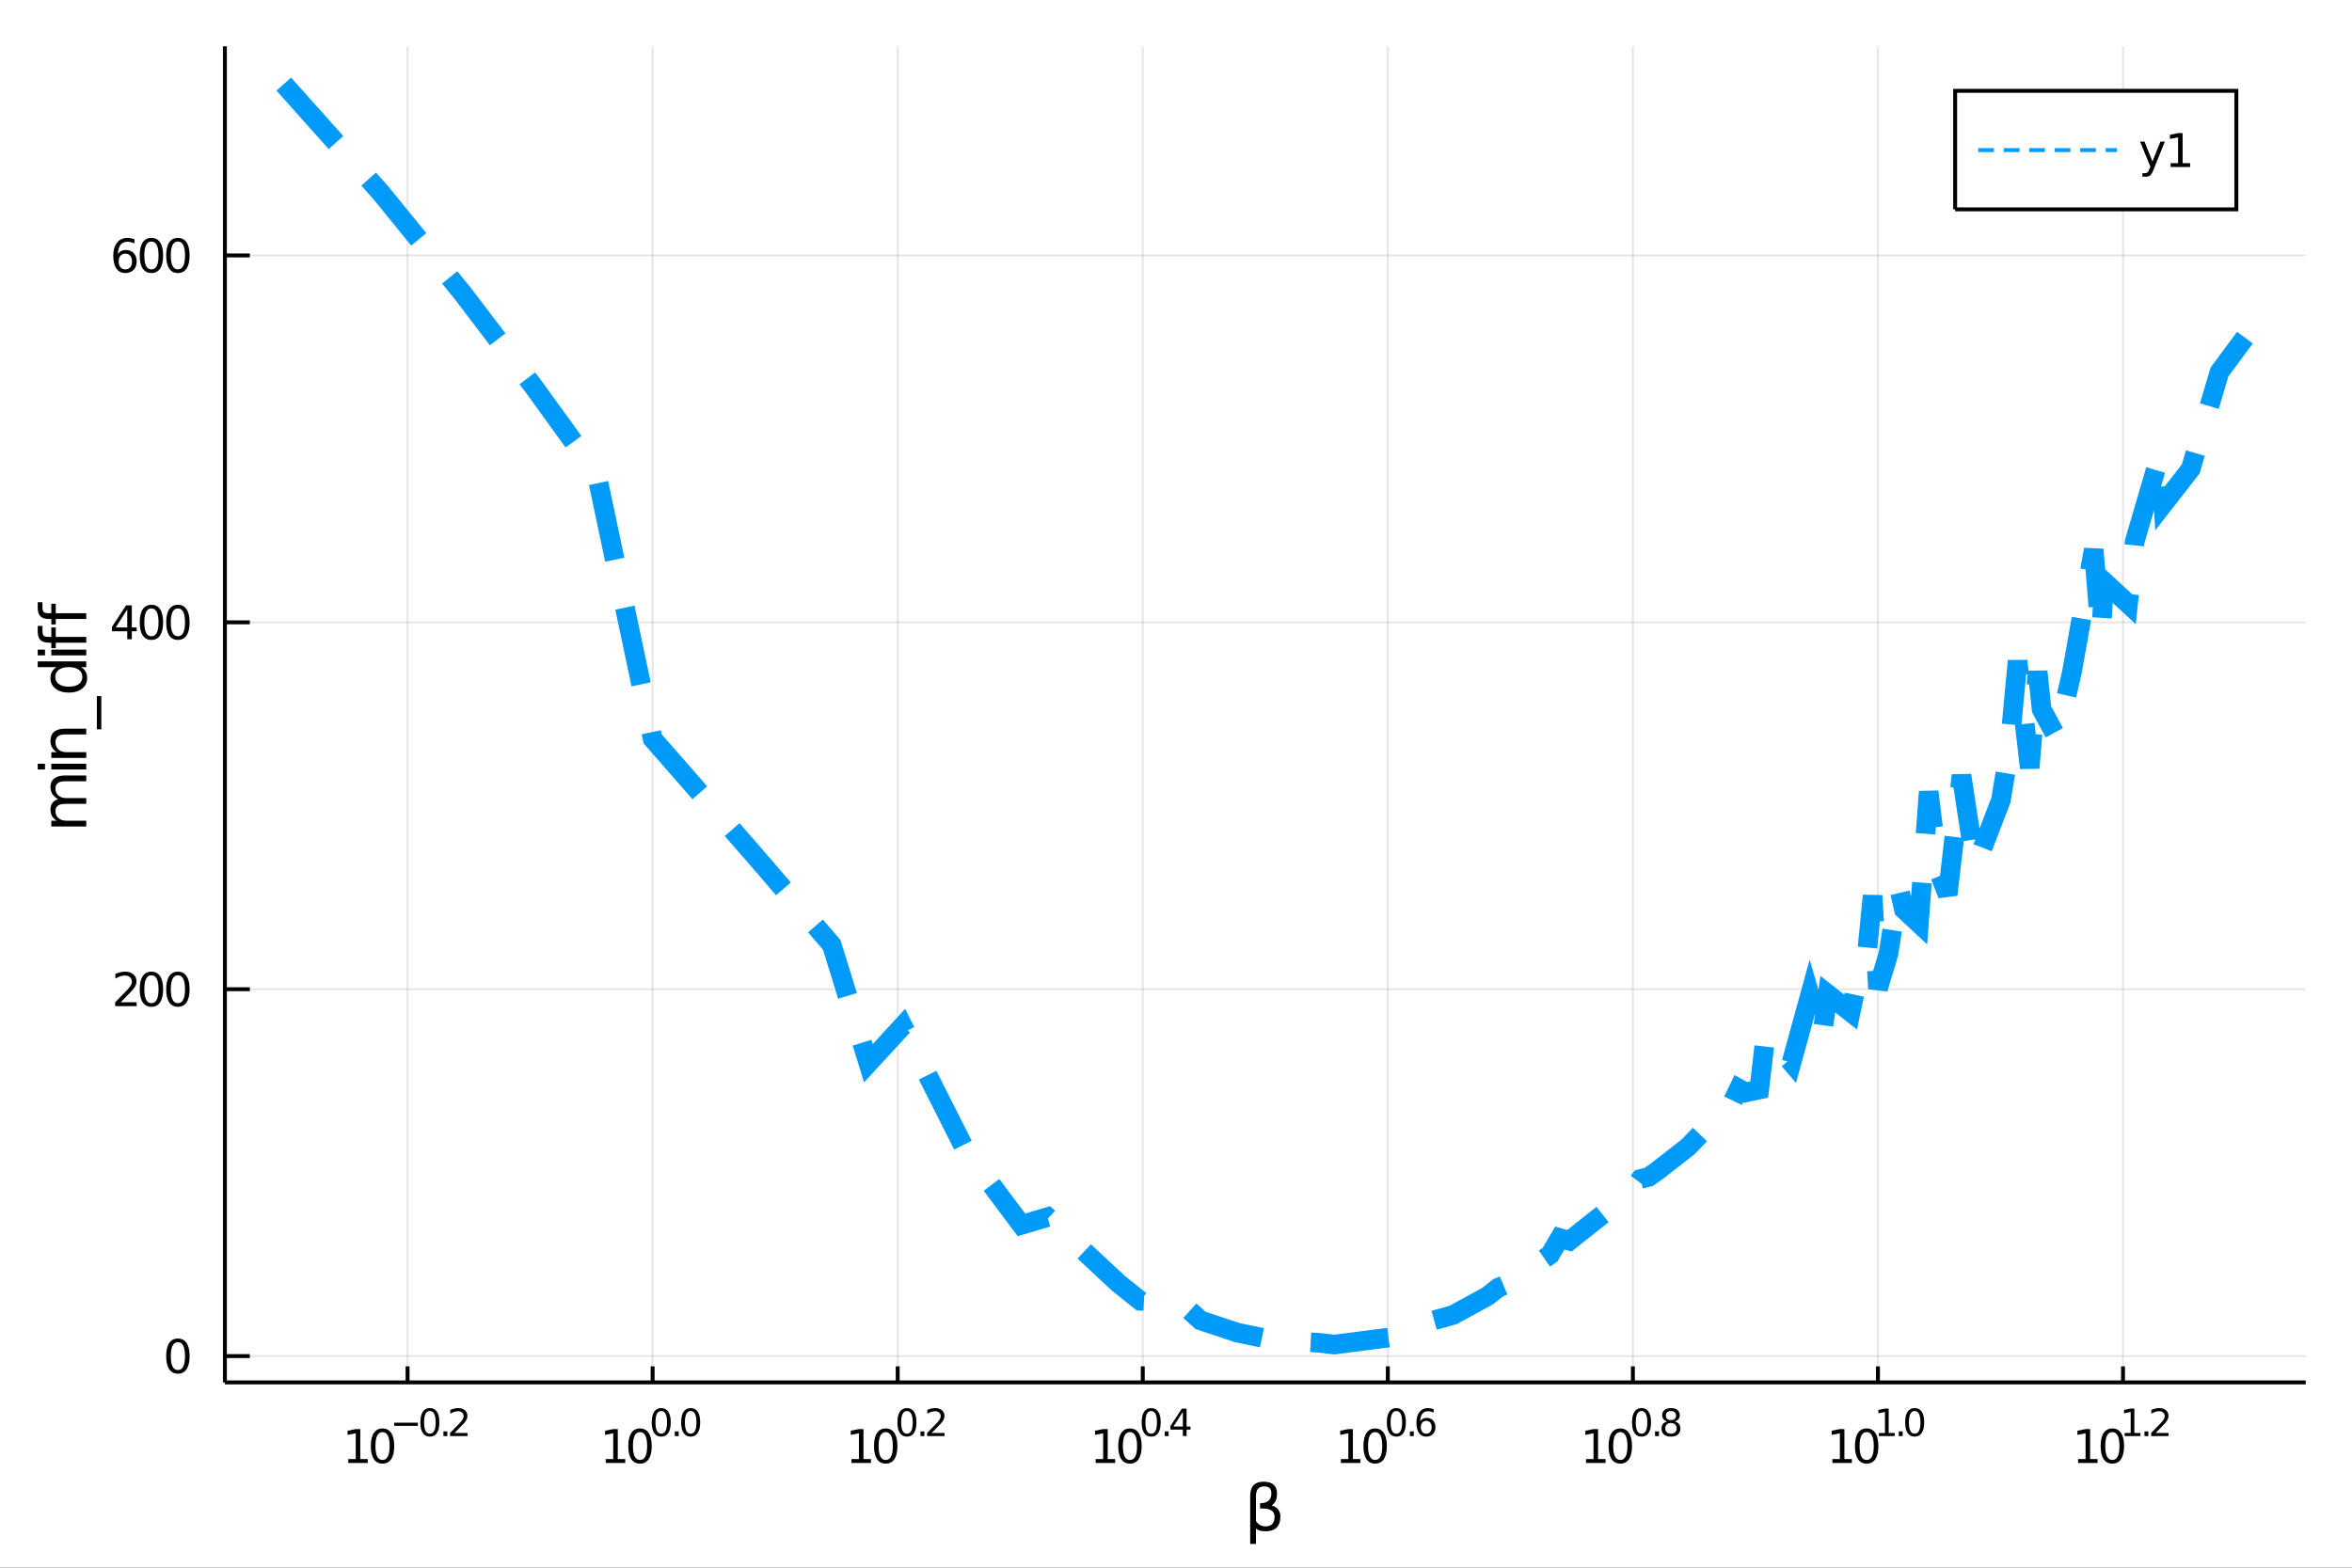 <?xml version="1.0" encoding="utf-8"?>
<svg xmlns="http://www.w3.org/2000/svg" xmlns:xlink="http://www.w3.org/1999/xlink" width="600" height="400" viewBox="0 0 2400 1600">
<rect x="0" y="0" width="2400" height="1600" fill="#333333" stroke="none"/>
<defs>
  <clipPath id="clip450">
    <rect x="0" y="0" width="2400" height="1600"/>
  </clipPath>
</defs>
<path clip-path="url(#clip450)" d="
M0 1600 L2400 1600 L2400 0 L0 0  Z
  " fill="#ffffff" fill-rule="evenodd" fill-opacity="1"/>
<defs>
  <clipPath id="clip451">
    <rect x="480" y="0" width="1681" height="1600"/>
  </clipPath>
</defs>
<path clip-path="url(#clip450)" d="
M229.473 1410.9 L2352.76 1410.9 L2352.76 47.244 L229.473 47.244  Z
  " fill="#ffffff" fill-rule="evenodd" fill-opacity="1"/>
<defs>
  <clipPath id="clip452">
    <rect x="229" y="47" width="2124" height="1365"/>
  </clipPath>
</defs>
<polyline clip-path="url(#clip452)" style="stroke:#000000; stroke-width:2; stroke-opacity:0.1; fill:none" points="
  415.886,1410.9 415.886,47.244 
  "/>
<polyline clip-path="url(#clip452)" style="stroke:#000000; stroke-width:2; stroke-opacity:0.1; fill:none" points="
  665.951,1410.9 665.951,47.244 
  "/>
<polyline clip-path="url(#clip452)" style="stroke:#000000; stroke-width:2; stroke-opacity:0.1; fill:none" points="
  916.016,1410.9 916.016,47.244 
  "/>
<polyline clip-path="url(#clip452)" style="stroke:#000000; stroke-width:2; stroke-opacity:0.1; fill:none" points="
  1166.08,1410.9 1166.08,47.244 
  "/>
<polyline clip-path="url(#clip452)" style="stroke:#000000; stroke-width:2; stroke-opacity:0.1; fill:none" points="
  1416.15,1410.9 1416.15,47.244 
  "/>
<polyline clip-path="url(#clip452)" style="stroke:#000000; stroke-width:2; stroke-opacity:0.1; fill:none" points="
  1666.21,1410.9 1666.21,47.244 
  "/>
<polyline clip-path="url(#clip452)" style="stroke:#000000; stroke-width:2; stroke-opacity:0.1; fill:none" points="
  1916.28,1410.9 1916.28,47.244 
  "/>
<polyline clip-path="url(#clip452)" style="stroke:#000000; stroke-width:2; stroke-opacity:0.1; fill:none" points="
  2166.34,1410.9 2166.34,47.244 
  "/>
<polyline clip-path="url(#clip450)" style="stroke:#000000; stroke-width:4; stroke-opacity:1; fill:none" points="
  229.473,1410.9 2352.76,1410.9 
  "/>
<polyline clip-path="url(#clip450)" style="stroke:#000000; stroke-width:4; stroke-opacity:1; fill:none" points="
  415.886,1410.9 415.886,1394.53 
  "/>
<polyline clip-path="url(#clip450)" style="stroke:#000000; stroke-width:4; stroke-opacity:1; fill:none" points="
  665.951,1410.9 665.951,1394.53 
  "/>
<polyline clip-path="url(#clip450)" style="stroke:#000000; stroke-width:4; stroke-opacity:1; fill:none" points="
  916.016,1410.9 916.016,1394.53 
  "/>
<polyline clip-path="url(#clip450)" style="stroke:#000000; stroke-width:4; stroke-opacity:1; fill:none" points="
  1166.08,1410.9 1166.08,1394.53 
  "/>
<polyline clip-path="url(#clip450)" style="stroke:#000000; stroke-width:4; stroke-opacity:1; fill:none" points="
  1416.15,1410.9 1416.15,1394.53 
  "/>
<polyline clip-path="url(#clip450)" style="stroke:#000000; stroke-width:4; stroke-opacity:1; fill:none" points="
  1666.21,1410.9 1666.21,1394.53 
  "/>
<polyline clip-path="url(#clip450)" style="stroke:#000000; stroke-width:4; stroke-opacity:1; fill:none" points="
  1916.28,1410.9 1916.28,1394.53 
  "/>
<polyline clip-path="url(#clip450)" style="stroke:#000000; stroke-width:4; stroke-opacity:1; fill:none" points="
  2166.34,1410.9 2166.34,1394.53 
  "/>
<path clip-path="url(#clip450)" d="M 0 0 M355.362 1489.17 L363.001 1489.17 L363.001 1462.8 L354.691 1464.47 L354.691 1460.21 L362.954 1458.54 L367.63 1458.54 L367.63 1489.17 L375.269 1489.17 L375.269 1493.1 L355.362 1493.1 L355.362 1489.17 Z" fill="#000000" fill-rule="evenodd" fill-opacity="1" /><path clip-path="url(#clip450)" d="M 0 0 M390.339 1461.62 Q386.728 1461.62 384.899 1465.19 Q383.093 1468.73 383.093 1475.86 Q383.093 1482.97 384.899 1486.53 Q386.728 1490.07 390.339 1490.07 Q393.973 1490.07 395.778 1486.53 Q397.607 1482.97 397.607 1475.86 Q397.607 1468.73 395.778 1465.19 Q393.973 1461.62 390.339 1461.62 M390.339 1457.92 Q396.149 1457.92 399.204 1462.53 Q402.283 1467.11 402.283 1475.86 Q402.283 1484.59 399.204 1489.19 Q396.149 1493.78 390.339 1493.78 Q384.528 1493.78 381.45 1489.19 Q378.394 1484.59 378.394 1475.86 Q378.394 1467.11 381.45 1462.53 Q384.528 1457.92 390.339 1457.92 Z" fill="#000000" fill-rule="evenodd" fill-opacity="1" /><path clip-path="url(#clip450)" d="M 0 0 M402.283 1452.02 L426.395 1452.02 L426.395 1455.22 L402.283 1455.22 L402.283 1452.02 Z" fill="#000000" fill-rule="evenodd" fill-opacity="1" /><path clip-path="url(#clip450)" d="M 0 0 M438.638 1440.11 Q435.704 1440.11 434.219 1443.01 Q432.752 1445.89 432.752 1451.68 Q432.752 1457.46 434.219 1460.35 Q435.704 1463.23 438.638 1463.23 Q441.591 1463.23 443.058 1460.35 Q444.544 1457.46 444.544 1451.68 Q444.544 1445.89 443.058 1443.01 Q441.591 1440.11 438.638 1440.11 M438.638 1437.11 Q443.359 1437.11 445.842 1440.85 Q448.343 1444.57 448.343 1451.68 Q448.343 1458.77 445.842 1462.51 Q443.359 1466.24 438.638 1466.24 Q433.918 1466.24 431.416 1462.51 Q428.934 1458.77 428.934 1451.68 Q428.934 1444.57 431.416 1440.85 Q433.918 1437.11 438.638 1437.11 Z" fill="#000000" fill-rule="evenodd" fill-opacity="1" /><path clip-path="url(#clip450)" d="M 0 0 M452.462 1460.92 L456.431 1460.92 L456.431 1465.69 L452.462 1465.69 L452.462 1460.92 Z" fill="#000000" fill-rule="evenodd" fill-opacity="1" /><path clip-path="url(#clip450)" d="M 0 0 M463.822 1462.5 L477.081 1462.5 L477.081 1465.69 L459.252 1465.69 L459.252 1462.5 Q461.415 1460.26 465.139 1456.5 Q468.881 1452.72 469.84 1451.63 Q471.665 1449.58 472.38 1448.16 Q473.113 1446.74 473.113 1445.36 Q473.113 1443.12 471.533 1441.71 Q469.972 1440.3 467.452 1440.3 Q465.665 1440.3 463.672 1440.92 Q461.697 1441.54 459.44 1442.8 L459.44 1438.97 Q461.734 1438.05 463.728 1437.58 Q465.722 1437.11 467.377 1437.11 Q471.74 1437.11 474.336 1439.29 Q476.931 1441.47 476.931 1445.12 Q476.931 1446.85 476.273 1448.41 Q475.633 1449.95 473.922 1452.06 Q473.452 1452.6 470.931 1455.22 Q468.411 1457.81 463.822 1462.5 Z" fill="#000000" fill-rule="evenodd" fill-opacity="1" /><path clip-path="url(#clip450)" d="M 0 0 M618.104 1489.17 L625.742 1489.17 L625.742 1462.8 L617.432 1464.47 L617.432 1460.21 L625.696 1458.54 L630.372 1458.54 L630.372 1489.17 L638.011 1489.17 L638.011 1493.1 L618.104 1493.1 L618.104 1489.17 Z" fill="#000000" fill-rule="evenodd" fill-opacity="1" /><path clip-path="url(#clip450)" d="M 0 0 M653.08 1461.62 Q649.469 1461.62 647.64 1465.19 Q645.835 1468.73 645.835 1475.86 Q645.835 1482.97 647.64 1486.53 Q649.469 1490.07 653.08 1490.07 Q656.714 1490.07 658.52 1486.53 Q660.349 1482.97 660.349 1475.86 Q660.349 1468.73 658.52 1465.19 Q656.714 1461.62 653.08 1461.62 M653.08 1457.92 Q658.89 1457.92 661.946 1462.53 Q665.025 1467.11 665.025 1475.86 Q665.025 1484.59 661.946 1489.19 Q658.89 1493.78 653.08 1493.78 Q647.27 1493.78 644.191 1489.19 Q641.136 1484.59 641.136 1475.86 Q641.136 1467.11 644.191 1462.53 Q647.27 1457.92 653.08 1457.92 Z" fill="#000000" fill-rule="evenodd" fill-opacity="1" /><path clip-path="url(#clip450)" d="M 0 0 M674.729 1440.11 Q671.795 1440.11 670.31 1443.01 Q668.843 1445.89 668.843 1451.68 Q668.843 1457.46 670.31 1460.35 Q671.795 1463.23 674.729 1463.23 Q677.682 1463.23 679.149 1460.35 Q680.635 1457.46 680.635 1451.68 Q680.635 1445.89 679.149 1443.01 Q677.682 1440.11 674.729 1440.11 M674.729 1437.11 Q679.45 1437.11 681.933 1440.85 Q684.434 1444.57 684.434 1451.68 Q684.434 1458.77 681.933 1462.51 Q679.45 1466.24 674.729 1466.24 Q670.009 1466.24 667.507 1462.51 Q665.025 1458.77 665.025 1451.68 Q665.025 1444.57 667.507 1440.85 Q670.009 1437.11 674.729 1437.11 Z" fill="#000000" fill-rule="evenodd" fill-opacity="1" /><path clip-path="url(#clip450)" d="M 0 0 M688.553 1460.92 L692.522 1460.92 L692.522 1465.69 L688.553 1465.69 L688.553 1460.92 Z" fill="#000000" fill-rule="evenodd" fill-opacity="1" /><path clip-path="url(#clip450)" d="M 0 0 M704.765 1440.11 Q701.831 1440.11 700.346 1443.01 Q698.879 1445.89 698.879 1451.68 Q698.879 1457.46 700.346 1460.35 Q701.831 1463.23 704.765 1463.23 Q707.718 1463.23 709.185 1460.35 Q710.671 1457.46 710.671 1451.68 Q710.671 1445.89 709.185 1443.01 Q707.718 1440.11 704.765 1440.11 M704.765 1437.11 Q709.486 1437.11 711.969 1440.85 Q714.47 1444.57 714.47 1451.68 Q714.47 1458.77 711.969 1462.51 Q709.486 1466.24 704.765 1466.24 Q700.045 1466.24 697.543 1462.51 Q695.061 1458.77 695.061 1451.68 Q695.061 1444.57 697.543 1440.85 Q700.045 1437.11 704.765 1437.11 Z" fill="#000000" fill-rule="evenodd" fill-opacity="1" /><path clip-path="url(#clip450)" d="M 0 0 M868.818 1489.17 L876.457 1489.17 L876.457 1462.8 L868.146 1464.47 L868.146 1460.21 L876.41 1458.54 L881.086 1458.54 L881.086 1489.17 L888.725 1489.17 L888.725 1493.1 L868.818 1493.1 L868.818 1489.17 Z" fill="#000000" fill-rule="evenodd" fill-opacity="1" /><path clip-path="url(#clip450)" d="M 0 0 M903.794 1461.62 Q900.183 1461.62 898.355 1465.19 Q896.549 1468.73 896.549 1475.86 Q896.549 1482.97 898.355 1486.53 Q900.183 1490.07 903.794 1490.07 Q907.429 1490.07 909.234 1486.53 Q911.063 1482.97 911.063 1475.86 Q911.063 1468.73 909.234 1465.19 Q907.429 1461.62 903.794 1461.62 M903.794 1457.92 Q909.604 1457.92 912.66 1462.53 Q915.739 1467.11 915.739 1475.86 Q915.739 1484.59 912.66 1489.19 Q909.604 1493.78 903.794 1493.78 Q897.984 1493.78 894.905 1489.19 Q891.85 1484.59 891.85 1475.86 Q891.85 1467.11 894.905 1462.53 Q897.984 1457.92 903.794 1457.92 Z" fill="#000000" fill-rule="evenodd" fill-opacity="1" /><path clip-path="url(#clip450)" d="M 0 0 M925.444 1440.11 Q922.51 1440.11 921.024 1443.01 Q919.557 1445.89 919.557 1451.68 Q919.557 1457.46 921.024 1460.35 Q922.51 1463.23 925.444 1463.23 Q928.396 1463.23 929.863 1460.35 Q931.349 1457.46 931.349 1451.68 Q931.349 1445.89 929.863 1443.01 Q928.396 1440.11 925.444 1440.11 M925.444 1437.11 Q930.164 1437.11 932.647 1440.85 Q935.148 1444.57 935.148 1451.68 Q935.148 1458.77 932.647 1462.51 Q930.164 1466.24 925.444 1466.24 Q920.723 1466.24 918.221 1462.51 Q915.739 1458.77 915.739 1451.68 Q915.739 1444.57 918.221 1440.85 Q920.723 1437.11 925.444 1437.11 Z" fill="#000000" fill-rule="evenodd" fill-opacity="1" /><path clip-path="url(#clip450)" d="M 0 0 M939.267 1460.92 L943.236 1460.92 L943.236 1465.69 L939.267 1465.69 L939.267 1460.92 Z" fill="#000000" fill-rule="evenodd" fill-opacity="1" /><path clip-path="url(#clip450)" d="M 0 0 M950.627 1462.5 L963.887 1462.5 L963.887 1465.69 L946.057 1465.69 L946.057 1462.5 Q948.22 1460.26 951.944 1456.5 Q955.686 1452.72 956.646 1451.63 Q958.47 1449.58 959.185 1448.16 Q959.918 1446.74 959.918 1445.36 Q959.918 1443.12 958.338 1441.71 Q956.777 1440.3 954.257 1440.3 Q952.47 1440.3 950.477 1440.92 Q948.502 1441.54 946.245 1442.8 L946.245 1438.97 Q948.539 1438.05 950.533 1437.58 Q952.527 1437.11 954.182 1437.11 Q958.545 1437.11 961.141 1439.29 Q963.736 1441.47 963.736 1445.12 Q963.736 1446.85 963.078 1448.41 Q962.438 1449.95 960.727 1452.06 Q960.257 1452.6 957.736 1455.22 Q955.216 1457.81 950.627 1462.5 Z" fill="#000000" fill-rule="evenodd" fill-opacity="1" /><path clip-path="url(#clip450)" d="M 0 0 M1118.04 1489.17 L1125.68 1489.17 L1125.68 1462.8 L1117.37 1464.47 L1117.37 1460.21 L1125.63 1458.54 L1130.3 1458.54 L1130.3 1489.17 L1137.94 1489.17 L1137.94 1493.1 L1118.04 1493.1 L1118.04 1489.17 Z" fill="#000000" fill-rule="evenodd" fill-opacity="1" /><path clip-path="url(#clip450)" d="M 0 0 M1153.01 1461.62 Q1149.4 1461.62 1147.57 1465.19 Q1145.77 1468.73 1145.77 1475.86 Q1145.77 1482.97 1147.57 1486.53 Q1149.4 1490.07 1153.01 1490.07 Q1156.65 1490.07 1158.45 1486.53 Q1160.28 1482.97 1160.28 1475.86 Q1160.28 1468.73 1158.45 1465.19 Q1156.65 1461.62 1153.01 1461.62 M1153.01 1457.92 Q1158.82 1457.92 1161.88 1462.53 Q1164.96 1467.11 1164.96 1475.86 Q1164.96 1484.59 1161.88 1489.19 Q1158.82 1493.78 1153.01 1493.78 Q1147.2 1493.78 1144.12 1489.19 Q1141.07 1484.59 1141.07 1475.86 Q1141.07 1467.11 1144.12 1462.53 Q1147.2 1457.92 1153.01 1457.92 Z" fill="#000000" fill-rule="evenodd" fill-opacity="1" /><path clip-path="url(#clip450)" d="M 0 0 M1174.66 1440.11 Q1171.73 1440.11 1170.24 1443.01 Q1168.78 1445.89 1168.78 1451.68 Q1168.78 1457.46 1170.24 1460.35 Q1171.73 1463.23 1174.66 1463.23 Q1177.62 1463.23 1179.08 1460.35 Q1180.57 1457.46 1180.57 1451.68 Q1180.57 1445.89 1179.08 1443.01 Q1177.62 1440.11 1174.66 1440.11 M1174.66 1437.11 Q1179.38 1437.11 1181.87 1440.85 Q1184.37 1444.57 1184.37 1451.68 Q1184.37 1458.77 1181.87 1462.51 Q1179.38 1466.24 1174.66 1466.24 Q1169.94 1466.24 1167.44 1462.51 Q1164.96 1458.77 1164.96 1451.68 Q1164.96 1444.57 1167.44 1440.85 Q1169.94 1437.11 1174.66 1437.11 Z" fill="#000000" fill-rule="evenodd" fill-opacity="1" /><path clip-path="url(#clip450)" d="M 0 0 M1188.49 1460.92 L1192.45 1460.92 L1192.45 1465.69 L1188.49 1465.69 L1188.49 1460.92 Z" fill="#000000" fill-rule="evenodd" fill-opacity="1" /><path clip-path="url(#clip450)" d="M 0 0 M1207.01 1440.92 L1197.42 1455.91 L1207.01 1455.91 L1207.01 1440.92 M1206.01 1437.61 L1210.79 1437.61 L1210.79 1455.91 L1214.8 1455.91 L1214.8 1459.07 L1210.79 1459.07 L1210.79 1465.69 L1207.01 1465.69 L1207.01 1459.07 L1194.34 1459.07 L1194.34 1455.41 L1206.01 1437.61 Z" fill="#000000" fill-rule="evenodd" fill-opacity="1" /><path clip-path="url(#clip450)" d="M 0 0 M1368.23 1489.17 L1375.87 1489.17 L1375.87 1462.8 L1367.56 1464.47 L1367.56 1460.21 L1375.83 1458.54 L1380.5 1458.54 L1380.5 1489.17 L1388.14 1489.17 L1388.14 1493.1 L1368.23 1493.1 L1368.23 1489.17 Z" fill="#000000" fill-rule="evenodd" fill-opacity="1" /><path clip-path="url(#clip450)" d="M 0 0 M1403.21 1461.62 Q1399.6 1461.62 1397.77 1465.19 Q1395.96 1468.73 1395.96 1475.86 Q1395.96 1482.97 1397.77 1486.53 Q1399.6 1490.07 1403.21 1490.07 Q1406.84 1490.07 1408.65 1486.53 Q1410.48 1482.97 1410.48 1475.86 Q1410.48 1468.73 1408.65 1465.19 Q1406.84 1461.62 1403.21 1461.62 M1403.21 1457.92 Q1409.02 1457.92 1412.08 1462.53 Q1415.15 1467.11 1415.15 1475.86 Q1415.15 1484.59 1412.08 1489.19 Q1409.02 1493.78 1403.21 1493.78 Q1397.4 1493.78 1394.32 1489.19 Q1391.27 1484.59 1391.27 1475.86 Q1391.27 1467.11 1394.32 1462.53 Q1397.4 1457.92 1403.21 1457.92 Z" fill="#000000" fill-rule="evenodd" fill-opacity="1" /><path clip-path="url(#clip450)" d="M 0 0 M1424.86 1440.11 Q1421.93 1440.11 1420.44 1443.01 Q1418.97 1445.89 1418.97 1451.68 Q1418.97 1457.46 1420.44 1460.35 Q1421.93 1463.23 1424.86 1463.23 Q1427.81 1463.23 1429.28 1460.35 Q1430.76 1457.46 1430.76 1451.68 Q1430.76 1445.89 1429.28 1443.01 Q1427.81 1440.11 1424.86 1440.11 M1424.86 1437.11 Q1429.58 1437.11 1432.06 1440.85 Q1434.56 1444.57 1434.56 1451.68 Q1434.56 1458.77 1432.06 1462.51 Q1429.58 1466.24 1424.86 1466.24 Q1420.14 1466.24 1417.64 1462.51 Q1415.15 1458.77 1415.15 1451.68 Q1415.15 1444.57 1417.64 1440.85 Q1420.14 1437.11 1424.86 1437.11 Z" fill="#000000" fill-rule="evenodd" fill-opacity="1" /><path clip-path="url(#clip450)" d="M 0 0 M1438.68 1460.92 L1442.65 1460.92 L1442.65 1465.69 L1438.68 1465.69 L1438.68 1460.92 Z" fill="#000000" fill-rule="evenodd" fill-opacity="1" /><path clip-path="url(#clip450)" d="M 0 0 M1455.37 1450.14 Q1452.81 1450.14 1451.3 1451.89 Q1449.82 1453.64 1449.82 1456.68 Q1449.82 1459.71 1451.3 1461.48 Q1452.81 1463.23 1455.37 1463.23 Q1457.92 1463.23 1459.41 1461.48 Q1460.91 1459.71 1460.91 1456.68 Q1460.91 1453.64 1459.41 1451.89 Q1457.92 1450.14 1455.37 1450.14 M1462.91 1438.23 L1462.91 1441.69 Q1461.48 1441.02 1460.01 1440.66 Q1458.56 1440.3 1457.13 1440.3 Q1453.37 1440.3 1451.38 1442.84 Q1449.4 1445.38 1449.12 1450.52 Q1450.23 1448.88 1451.9 1448.01 Q1453.58 1447.13 1455.59 1447.13 Q1459.82 1447.13 1462.27 1449.71 Q1464.73 1452.26 1464.73 1456.68 Q1464.73 1461.01 1462.17 1463.62 Q1459.62 1466.24 1455.37 1466.24 Q1450.49 1466.24 1447.92 1462.51 Q1445.34 1458.77 1445.34 1451.68 Q1445.34 1445.02 1448.5 1441.07 Q1451.66 1437.11 1456.98 1437.11 Q1458.41 1437.11 1459.86 1437.39 Q1461.33 1437.67 1462.91 1438.23 Z" fill="#000000" fill-rule="evenodd" fill-opacity="1" /><path clip-path="url(#clip450)" d="M 0 0 M1618.4 1489.17 L1626.04 1489.17 L1626.04 1462.8 L1617.73 1464.47 L1617.73 1460.21 L1625.99 1458.54 L1630.67 1458.54 L1630.67 1489.17 L1638.31 1489.17 L1638.31 1493.1 L1618.4 1493.1 L1618.4 1489.17 Z" fill="#000000" fill-rule="evenodd" fill-opacity="1" /><path clip-path="url(#clip450)" d="M 0 0 M1653.38 1461.62 Q1649.77 1461.62 1647.94 1465.19 Q1646.13 1468.73 1646.13 1475.86 Q1646.13 1482.97 1647.94 1486.53 Q1649.77 1490.07 1653.38 1490.07 Q1657.01 1490.07 1658.82 1486.53 Q1660.65 1482.97 1660.65 1475.86 Q1660.65 1468.73 1658.82 1465.19 Q1657.01 1461.62 1653.38 1461.62 M1653.38 1457.92 Q1659.19 1457.92 1662.24 1462.53 Q1665.32 1467.11 1665.32 1475.86 Q1665.32 1484.59 1662.24 1489.19 Q1659.19 1493.78 1653.38 1493.78 Q1647.57 1493.78 1644.49 1489.19 Q1641.43 1484.59 1641.43 1475.86 Q1641.43 1467.11 1644.49 1462.53 Q1647.57 1457.92 1653.38 1457.92 Z" fill="#000000" fill-rule="evenodd" fill-opacity="1" /><path clip-path="url(#clip450)" d="M 0 0 M1675.03 1440.11 Q1672.09 1440.11 1670.61 1443.01 Q1669.14 1445.89 1669.14 1451.68 Q1669.14 1457.46 1670.61 1460.35 Q1672.09 1463.23 1675.03 1463.23 Q1677.98 1463.23 1679.45 1460.35 Q1680.93 1457.46 1680.93 1451.68 Q1680.93 1445.89 1679.45 1443.01 Q1677.98 1440.11 1675.03 1440.11 M1675.03 1437.11 Q1679.75 1437.11 1682.23 1440.85 Q1684.73 1444.57 1684.73 1451.68 Q1684.73 1458.77 1682.23 1462.51 Q1679.75 1466.24 1675.03 1466.24 Q1670.31 1466.24 1667.81 1462.51 Q1665.32 1458.77 1665.32 1451.68 Q1665.32 1444.57 1667.81 1440.85 Q1670.31 1437.11 1675.03 1437.11 Z" fill="#000000" fill-rule="evenodd" fill-opacity="1" /><path clip-path="url(#clip450)" d="M 0 0 M1688.85 1460.92 L1692.82 1460.92 L1692.82 1465.69 L1688.85 1465.69 L1688.85 1460.92 Z" fill="#000000" fill-rule="evenodd" fill-opacity="1" /><path clip-path="url(#clip450)" d="M 0 0 M1705.06 1452.36 Q1702.36 1452.36 1700.79 1453.81 Q1699.25 1455.26 1699.25 1457.79 Q1699.25 1460.33 1700.79 1461.78 Q1702.36 1463.23 1705.06 1463.23 Q1707.77 1463.23 1709.33 1461.78 Q1710.89 1460.31 1710.89 1457.79 Q1710.89 1455.26 1709.33 1453.81 Q1707.79 1452.36 1705.06 1452.36 M1701.26 1450.74 Q1698.82 1450.14 1697.45 1448.47 Q1696.09 1446.79 1696.09 1444.38 Q1696.09 1441.02 1698.48 1439.06 Q1700.89 1437.11 1705.06 1437.11 Q1709.26 1437.11 1711.65 1439.06 Q1714.04 1441.02 1714.04 1444.38 Q1714.04 1446.79 1712.66 1448.47 Q1711.31 1450.14 1708.88 1450.74 Q1711.63 1451.38 1713.15 1453.24 Q1714.69 1455.1 1714.69 1457.79 Q1714.69 1461.88 1712.19 1464.06 Q1709.71 1466.24 1705.06 1466.24 Q1700.42 1466.24 1697.92 1464.06 Q1695.43 1461.88 1695.43 1457.79 Q1695.43 1455.1 1696.98 1453.24 Q1698.52 1451.38 1701.26 1450.74 M1699.87 1444.74 Q1699.87 1446.92 1701.23 1448.15 Q1702.6 1449.37 1705.06 1449.37 Q1707.51 1449.37 1708.88 1448.15 Q1710.27 1446.92 1710.27 1444.74 Q1710.27 1442.56 1708.88 1441.34 Q1707.51 1440.11 1705.06 1440.11 Q1702.6 1440.11 1701.23 1441.34 Q1699.87 1442.56 1699.87 1444.74 Z" fill="#000000" fill-rule="evenodd" fill-opacity="1" /><path clip-path="url(#clip450)" d="M 0 0 M1869.77 1489.17 L1877.41 1489.17 L1877.41 1462.8 L1869.1 1464.47 L1869.1 1460.21 L1877.37 1458.54 L1882.04 1458.54 L1882.04 1489.17 L1889.68 1489.17 L1889.68 1493.1 L1869.77 1493.1 L1869.77 1489.17 Z" fill="#000000" fill-rule="evenodd" fill-opacity="1" /><path clip-path="url(#clip450)" d="M 0 0 M1904.75 1461.62 Q1901.14 1461.62 1899.31 1465.19 Q1897.51 1468.73 1897.51 1475.86 Q1897.51 1482.97 1899.31 1486.53 Q1901.14 1490.07 1904.75 1490.07 Q1908.39 1490.07 1910.19 1486.53 Q1912.02 1482.97 1912.02 1475.86 Q1912.02 1468.73 1910.19 1465.19 Q1908.39 1461.62 1904.75 1461.62 M1904.75 1457.92 Q1910.56 1457.92 1913.62 1462.53 Q1916.7 1467.11 1916.7 1475.86 Q1916.7 1484.59 1913.62 1489.19 Q1910.56 1493.78 1904.75 1493.78 Q1898.94 1493.78 1895.86 1489.19 Q1892.81 1484.59 1892.81 1475.86 Q1892.81 1467.11 1895.86 1462.53 Q1898.94 1457.92 1904.75 1457.92 Z" fill="#000000" fill-rule="evenodd" fill-opacity="1" /><path clip-path="url(#clip450)" d="M 0 0 M1917.24 1462.5 L1923.45 1462.5 L1923.45 1441.07 L1916.7 1442.43 L1916.7 1438.97 L1923.41 1437.61 L1927.21 1437.61 L1927.21 1462.5 L1933.42 1462.5 L1933.42 1465.69 L1917.24 1465.69 L1917.24 1462.5 Z" fill="#000000" fill-rule="evenodd" fill-opacity="1" /><path clip-path="url(#clip450)" d="M 0 0 M1937.53 1460.92 L1941.5 1460.92 L1941.5 1465.69 L1937.53 1465.69 L1937.53 1460.92 Z" fill="#000000" fill-rule="evenodd" fill-opacity="1" /><path clip-path="url(#clip450)" d="M 0 0 M1953.75 1440.11 Q1950.81 1440.11 1949.33 1443.01 Q1947.86 1445.89 1947.86 1451.68 Q1947.86 1457.46 1949.33 1460.35 Q1950.81 1463.23 1953.75 1463.23 Q1956.7 1463.23 1958.17 1460.35 Q1959.65 1457.46 1959.65 1451.68 Q1959.65 1445.89 1958.17 1443.01 Q1956.7 1440.11 1953.75 1440.11 M1953.75 1437.11 Q1958.47 1437.11 1960.95 1440.85 Q1963.45 1444.57 1963.45 1451.68 Q1963.45 1458.77 1960.95 1462.51 Q1958.47 1466.24 1953.75 1466.24 Q1949.03 1466.24 1946.52 1462.51 Q1944.04 1458.77 1944.04 1451.68 Q1944.04 1444.57 1946.52 1440.85 Q1949.03 1437.11 1953.75 1437.11 Z" fill="#000000" fill-rule="evenodd" fill-opacity="1" /><path clip-path="url(#clip450)" d="M 0 0 M2120.49 1489.17 L2128.13 1489.17 L2128.13 1462.8 L2119.82 1464.47 L2119.82 1460.21 L2128.08 1458.54 L2132.76 1458.54 L2132.76 1489.17 L2140.4 1489.17 L2140.4 1493.1 L2120.49 1493.1 L2120.49 1489.17 Z" fill="#000000" fill-rule="evenodd" fill-opacity="1" /><path clip-path="url(#clip450)" d="M 0 0 M2155.47 1461.62 Q2151.85 1461.62 2150.03 1465.19 Q2148.22 1468.73 2148.22 1475.86 Q2148.22 1482.97 2150.03 1486.53 Q2151.85 1490.07 2155.47 1490.07 Q2159.1 1490.07 2160.9 1486.53 Q2162.73 1482.97 2162.73 1475.86 Q2162.73 1468.73 2160.9 1465.19 Q2159.1 1461.62 2155.47 1461.62 M2155.47 1457.92 Q2161.28 1457.92 2164.33 1462.53 Q2167.41 1467.11 2167.41 1475.86 Q2167.41 1484.59 2164.33 1489.19 Q2161.28 1493.78 2155.47 1493.78 Q2149.65 1493.78 2146.58 1489.19 Q2143.52 1484.59 2143.52 1475.86 Q2143.52 1467.11 2146.58 1462.53 Q2149.65 1457.92 2155.47 1457.92 Z" fill="#000000" fill-rule="evenodd" fill-opacity="1" /><path clip-path="url(#clip450)" d="M 0 0 M2167.95 1462.5 L2174.16 1462.5 L2174.16 1441.07 L2167.41 1442.43 L2167.41 1438.97 L2174.12 1437.61 L2177.92 1437.61 L2177.92 1462.5 L2184.13 1462.5 L2184.13 1465.69 L2167.95 1465.69 L2167.95 1462.5 Z" fill="#000000" fill-rule="evenodd" fill-opacity="1" /><path clip-path="url(#clip450)" d="M 0 0 M2188.25 1460.92 L2192.22 1460.92 L2192.22 1465.69 L2188.25 1465.69 L2188.25 1460.92 Z" fill="#000000" fill-rule="evenodd" fill-opacity="1" /><path clip-path="url(#clip450)" d="M 0 0 M2199.61 1462.5 L2212.87 1462.5 L2212.87 1465.69 L2195.04 1465.69 L2195.04 1462.5 Q2197.2 1460.26 2200.92 1456.5 Q2204.67 1452.72 2205.63 1451.63 Q2207.45 1449.58 2208.17 1448.16 Q2208.9 1446.74 2208.9 1445.36 Q2208.9 1443.12 2207.32 1441.71 Q2205.76 1440.3 2203.24 1440.3 Q2201.45 1440.3 2199.46 1440.92 Q2197.48 1441.54 2195.23 1442.8 L2195.23 1438.97 Q2197.52 1438.05 2199.51 1437.58 Q2201.51 1437.11 2203.16 1437.11 Q2207.53 1437.11 2210.12 1439.29 Q2212.72 1441.47 2212.72 1445.12 Q2212.72 1446.85 2212.06 1448.41 Q2211.42 1449.95 2209.71 1452.06 Q2209.24 1452.6 2206.72 1455.22 Q2204.2 1457.81 2199.61 1462.5 Z" fill="#000000" fill-rule="evenodd" fill-opacity="1" /><path clip-path="url(#clip450)" d="M 0 0 M1281.6 1559.99 L1281.6 1575.74 L1275.71 1575.74 L1275.71 1526.76 Q1275.71 1512.25 1289.27 1512.25 Q1303.08 1512.25 1303.08 1524.5 Q1303.08 1533.22 1297.61 1536.4 Q1306.52 1539.27 1306.52 1547.77 Q1306.52 1562.85 1291.18 1562.85 Q1284.43 1562.85 1281.6 1559.99 M1281.6 1552.35 Q1285.13 1557.86 1291.4 1557.86 Q1300.57 1557.86 1300.57 1547.86 Q1300.57 1538.89 1285.8 1539.59 L1285.8 1534.18 Q1297.35 1534.18 1297.35 1523.99 Q1297.35 1517.02 1289.9 1517.02 Q1281.6 1517.02 1281.6 1526.95 L1281.6 1552.35 Z" fill="#000000" fill-rule="evenodd" fill-opacity="1" /><polyline clip-path="url(#clip452)" style="stroke:#000000; stroke-width:2; stroke-opacity:0.1; fill:none" points="
  229.473,1384.05 2352.76,1384.05 
  "/>
<polyline clip-path="url(#clip452)" style="stroke:#000000; stroke-width:2; stroke-opacity:0.1; fill:none" points="
  229.473,1009.6 2352.76,1009.6 
  "/>
<polyline clip-path="url(#clip452)" style="stroke:#000000; stroke-width:2; stroke-opacity:0.1; fill:none" points="
  229.473,635.149 2352.76,635.149 
  "/>
<polyline clip-path="url(#clip452)" style="stroke:#000000; stroke-width:2; stroke-opacity:0.1; fill:none" points="
  229.473,260.698 2352.76,260.698 
  "/>
<polyline clip-path="url(#clip450)" style="stroke:#000000; stroke-width:4; stroke-opacity:1; fill:none" points="
  229.473,1410.9 229.473,47.244 
  "/>
<polyline clip-path="url(#clip450)" style="stroke:#000000; stroke-width:4; stroke-opacity:1; fill:none" points="
  229.473,1384.05 254.952,1384.05 
  "/>
<polyline clip-path="url(#clip450)" style="stroke:#000000; stroke-width:4; stroke-opacity:1; fill:none" points="
  229.473,1009.6 254.952,1009.6 
  "/>
<polyline clip-path="url(#clip450)" style="stroke:#000000; stroke-width:4; stroke-opacity:1; fill:none" points="
  229.473,635.149 254.952,635.149 
  "/>
<polyline clip-path="url(#clip450)" style="stroke:#000000; stroke-width:4; stroke-opacity:1; fill:none" points="
  229.473,260.698 254.952,260.698 
  "/>
<path clip-path="url(#clip450)" d="M 0 0 M181.528 1369.85 Q177.917 1369.85 176.089 1373.41 Q174.283 1376.95 174.283 1384.08 Q174.283 1391.19 176.089 1394.76 Q177.917 1398.3 181.528 1398.3 Q185.163 1398.3 186.968 1394.76 Q188.797 1391.19 188.797 1384.08 Q188.797 1376.95 186.968 1373.41 Q185.163 1369.85 181.528 1369.85 M181.528 1366.14 Q187.338 1366.14 190.394 1370.75 Q193.473 1375.33 193.473 1384.08 Q193.473 1392.81 190.394 1397.42 Q187.338 1402 181.528 1402 Q175.718 1402 172.639 1397.42 Q169.584 1392.81 169.584 1384.08 Q169.584 1375.33 172.639 1370.75 Q175.718 1366.14 181.528 1366.14 Z" fill="#000000" fill-rule="evenodd" fill-opacity="1" /><path clip-path="url(#clip450)" d="M 0 0 M123.126 1022.94 L139.445 1022.94 L139.445 1026.88 L117.501 1026.88 L117.501 1022.94 Q120.163 1020.19 124.746 1015.56 Q129.353 1010.91 130.533 1009.56 Q132.779 1007.04 133.658 1005.31 Q134.561 1003.55 134.561 1001.86 Q134.561 999.102 132.617 997.366 Q130.695 995.629 127.593 995.629 Q125.394 995.629 122.941 996.393 Q120.51 997.157 117.732 998.708 L117.732 993.986 Q120.556 992.852 123.01 992.273 Q125.464 991.694 127.501 991.694 Q132.871 991.694 136.066 994.379 Q139.26 997.065 139.26 1001.56 Q139.26 1003.68 138.45 1005.61 Q137.663 1007.5 135.556 1010.1 Q134.978 1010.77 131.876 1013.99 Q128.774 1017.18 123.126 1022.94 Z" fill="#000000" fill-rule="evenodd" fill-opacity="1" /><path clip-path="url(#clip450)" d="M 0 0 M154.515 995.398 Q150.903 995.398 149.075 998.963 Q147.269 1002.5 147.269 1009.63 Q147.269 1016.74 149.075 1020.31 Q150.903 1023.85 154.515 1023.85 Q158.149 1023.85 159.954 1020.31 Q161.783 1016.74 161.783 1009.63 Q161.783 1002.5 159.954 998.963 Q158.149 995.398 154.515 995.398 M154.515 991.694 Q160.325 991.694 163.38 996.301 Q166.459 1000.88 166.459 1009.63 Q166.459 1018.36 163.38 1022.97 Q160.325 1027.55 154.515 1027.55 Q148.704 1027.55 145.626 1022.97 Q142.57 1018.36 142.57 1009.63 Q142.57 1000.88 145.626 996.301 Q148.704 991.694 154.515 991.694 Z" fill="#000000" fill-rule="evenodd" fill-opacity="1" /><path clip-path="url(#clip450)" d="M 0 0 M181.528 995.398 Q177.917 995.398 176.089 998.963 Q174.283 1002.5 174.283 1009.63 Q174.283 1016.74 176.089 1020.31 Q177.917 1023.85 181.528 1023.85 Q185.163 1023.85 186.968 1020.31 Q188.797 1016.74 188.797 1009.63 Q188.797 1002.5 186.968 998.963 Q185.163 995.398 181.528 995.398 M181.528 991.694 Q187.338 991.694 190.394 996.301 Q193.473 1000.88 193.473 1009.63 Q193.473 1018.36 190.394 1022.97 Q187.338 1027.55 181.528 1027.55 Q175.718 1027.55 172.639 1022.97 Q169.584 1018.36 169.584 1009.63 Q169.584 1000.88 172.639 996.301 Q175.718 991.694 181.528 991.694 Z" fill="#000000" fill-rule="evenodd" fill-opacity="1" /><path clip-path="url(#clip450)" d="M 0 0 M129.862 621.943 L118.056 640.392 L129.862 640.392 L129.862 621.943 M128.635 617.869 L134.515 617.869 L134.515 640.392 L139.445 640.392 L139.445 644.281 L134.515 644.281 L134.515 652.429 L129.862 652.429 L129.862 644.281 L114.26 644.281 L114.26 639.767 L128.635 617.869 Z" fill="#000000" fill-rule="evenodd" fill-opacity="1" /><path clip-path="url(#clip450)" d="M 0 0 M154.515 620.947 Q150.903 620.947 149.075 624.512 Q147.269 628.054 147.269 635.183 Q147.269 642.29 149.075 645.855 Q150.903 649.396 154.515 649.396 Q158.149 649.396 159.954 645.855 Q161.783 642.29 161.783 635.183 Q161.783 628.054 159.954 624.512 Q158.149 620.947 154.515 620.947 M154.515 617.244 Q160.325 617.244 163.38 621.85 Q166.459 626.434 166.459 635.183 Q166.459 643.91 163.38 648.517 Q160.325 653.1 154.515 653.1 Q148.704 653.1 145.626 648.517 Q142.57 643.91 142.57 635.183 Q142.57 626.434 145.626 621.85 Q148.704 617.244 154.515 617.244 Z" fill="#000000" fill-rule="evenodd" fill-opacity="1" /><path clip-path="url(#clip450)" d="M 0 0 M181.528 620.947 Q177.917 620.947 176.089 624.512 Q174.283 628.054 174.283 635.183 Q174.283 642.29 176.089 645.855 Q177.917 649.396 181.528 649.396 Q185.163 649.396 186.968 645.855 Q188.797 642.29 188.797 635.183 Q188.797 628.054 186.968 624.512 Q185.163 620.947 181.528 620.947 M181.528 617.244 Q187.338 617.244 190.394 621.85 Q193.473 626.434 193.473 635.183 Q193.473 643.91 190.394 648.517 Q187.338 653.1 181.528 653.1 Q175.718 653.1 172.639 648.517 Q169.584 643.91 169.584 635.183 Q169.584 626.434 172.639 621.85 Q175.718 617.244 181.528 617.244 Z" fill="#000000" fill-rule="evenodd" fill-opacity="1" /><path clip-path="url(#clip450)" d="M 0 0 M127.917 258.835 Q124.769 258.835 122.918 260.988 Q121.089 263.14 121.089 266.89 Q121.089 270.617 122.918 272.793 Q124.769 274.946 127.917 274.946 Q131.066 274.946 132.894 272.793 Q134.746 270.617 134.746 266.89 Q134.746 263.14 132.894 260.988 Q131.066 258.835 127.917 258.835 M137.2 244.182 L137.2 248.441 Q135.441 247.608 133.635 247.168 Q131.853 246.728 130.093 246.728 Q125.464 246.728 123.01 249.853 Q120.58 252.978 120.232 259.298 Q121.598 257.284 123.658 256.219 Q125.718 255.131 128.195 255.131 Q133.404 255.131 136.413 258.302 Q139.445 261.451 139.445 266.89 Q139.445 272.214 136.297 275.432 Q133.149 278.65 127.917 278.65 Q121.922 278.65 118.751 274.066 Q115.58 269.46 115.58 260.733 Q115.58 252.539 119.468 247.677 Q123.357 242.793 129.908 242.793 Q131.667 242.793 133.45 243.14 Q135.255 243.488 137.2 244.182 Z" fill="#000000" fill-rule="evenodd" fill-opacity="1" /><path clip-path="url(#clip450)" d="M 0 0 M154.515 246.497 Q150.903 246.497 149.075 250.062 Q147.269 253.603 147.269 260.733 Q147.269 267.839 149.075 271.404 Q150.903 274.946 154.515 274.946 Q158.149 274.946 159.954 271.404 Q161.783 267.839 161.783 260.733 Q161.783 253.603 159.954 250.062 Q158.149 246.497 154.515 246.497 M154.515 242.793 Q160.325 242.793 163.38 247.4 Q166.459 251.983 166.459 260.733 Q166.459 269.46 163.38 274.066 Q160.325 278.65 154.515 278.65 Q148.704 278.65 145.626 274.066 Q142.57 269.46 142.57 260.733 Q142.57 251.983 145.626 247.4 Q148.704 242.793 154.515 242.793 Z" fill="#000000" fill-rule="evenodd" fill-opacity="1" /><path clip-path="url(#clip450)" d="M 0 0 M181.528 246.497 Q177.917 246.497 176.089 250.062 Q174.283 253.603 174.283 260.733 Q174.283 267.839 176.089 271.404 Q177.917 274.946 181.528 274.946 Q185.163 274.946 186.968 271.404 Q188.797 267.839 188.797 260.733 Q188.797 253.603 186.968 250.062 Q185.163 246.497 181.528 246.497 M181.528 242.793 Q187.338 242.793 190.394 247.4 Q193.473 251.983 193.473 260.733 Q193.473 269.46 190.394 274.066 Q187.338 278.65 181.528 278.65 Q175.718 278.65 172.639 274.066 Q169.584 269.46 169.584 260.733 Q169.584 251.983 172.639 247.4 Q175.718 242.793 181.528 242.793 Z" fill="#000000" fill-rule="evenodd" fill-opacity="1" /><path clip-path="url(#clip450)" d="M 0 0 M59.199 815.533 Q55.253 813.336 53.375 810.281 Q51.497 807.225 51.497 803.088 Q51.497 797.518 55.412 794.494 Q59.295 791.47 66.488 791.47 L88.004 791.47 L88.004 797.358 L66.679 797.358 Q61.555 797.358 59.072 799.173 Q56.589 800.987 56.589 804.711 Q56.589 809.262 59.613 811.904 Q62.637 814.546 67.857 814.546 L88.004 814.546 L88.004 820.434 L66.679 820.434 Q61.523 820.434 59.072 822.248 Q56.589 824.063 56.589 827.85 Q56.589 832.338 59.645 834.98 Q62.669 837.622 67.857 837.622 L88.004 837.622 L88.004 843.51 L52.356 843.51 L52.356 837.622 L57.894 837.622 Q54.616 835.616 53.056 832.815 Q51.497 830.015 51.497 826.163 Q51.497 822.28 53.47 819.575 Q55.444 816.838 59.199 815.533 Z" fill="#000000" fill-rule="evenodd" fill-opacity="1" /><path clip-path="url(#clip450)" d="M 0 0 M52.356 785.327 L52.356 779.471 L88.004 779.471 L88.004 785.327 L52.356 785.327 M38.479 785.327 L38.479 779.471 L45.895 779.471 L45.895 785.327 L38.479 785.327 Z" fill="#000000" fill-rule="evenodd" fill-opacity="1" /><path clip-path="url(#clip450)" d="M 0 0 M66.488 743.696 L88.004 743.696 L88.004 749.552 L66.679 749.552 Q61.618 749.552 59.104 751.525 Q56.589 753.499 56.589 757.446 Q56.589 762.188 59.613 764.925 Q62.637 767.662 67.857 767.662 L88.004 767.662 L88.004 773.551 L52.356 773.551 L52.356 767.662 L57.894 767.662 Q54.68 765.562 53.088 762.729 Q51.497 759.864 51.497 756.141 Q51.497 749.998 55.316 746.847 Q59.104 743.696 66.488 743.696 Z" fill="#000000" fill-rule="evenodd" fill-opacity="1" /><path clip-path="url(#clip450)" d="M 0 0 M98.826 710.467 L103.377 710.467 L103.377 744.332 L98.826 744.332 L98.826 710.467 Z" fill="#000000" fill-rule="evenodd" fill-opacity="1" /><path clip-path="url(#clip450)" d="M 0 0 M57.767 680.866 L38.479 680.866 L38.479 675.01 L88.004 675.01 L88.004 680.866 L82.657 680.866 Q85.84 682.712 87.399 685.545 Q88.927 688.346 88.927 692.292 Q88.927 698.754 83.771 702.828 Q78.615 706.87 70.212 706.87 Q61.809 706.87 56.653 702.828 Q51.497 698.754 51.497 692.292 Q51.497 688.346 53.056 685.545 Q54.584 682.712 57.767 680.866 M70.212 700.823 Q76.673 700.823 80.365 698.181 Q84.026 695.507 84.026 690.86 Q84.026 686.213 80.365 683.54 Q76.673 680.866 70.212 680.866 Q63.751 680.866 60.09 683.54 Q56.398 686.213 56.398 690.86 Q56.398 695.507 60.09 698.181 Q63.751 700.823 70.212 700.823 Z" fill="#000000" fill-rule="evenodd" fill-opacity="1" /><path clip-path="url(#clip450)" d="M 0 0 M52.356 668.867 L52.356 663.01 L88.004 663.01 L88.004 668.867 L52.356 668.867 M38.479 668.867 L38.479 663.01 L45.895 663.01 L45.895 668.867 L38.479 668.867 Z" fill="#000000" fill-rule="evenodd" fill-opacity="1" /><path clip-path="url(#clip450)" d="M 0 0 M38.479 638.821 L43.349 638.821 L43.349 644.422 Q43.349 647.573 44.622 648.815 Q45.895 650.024 49.205 650.024 L52.356 650.024 L52.356 640.38 L56.908 640.38 L56.908 650.024 L88.004 650.024 L88.004 655.912 L56.908 655.912 L56.908 661.514 L52.356 661.514 L52.356 655.912 L49.874 655.912 Q43.922 655.912 41.216 653.143 Q38.479 650.374 38.479 644.359 L38.479 638.821 Z" fill="#000000" fill-rule="evenodd" fill-opacity="1" /><path clip-path="url(#clip450)" d="M 0 0 M38.479 614.631 L43.349 614.631 L43.349 620.233 Q43.349 623.384 44.622 624.625 Q45.895 625.835 49.205 625.835 L52.356 625.835 L52.356 616.19 L56.908 616.19 L56.908 625.835 L88.004 625.835 L88.004 631.723 L56.908 631.723 L56.908 637.325 L52.356 637.325 L52.356 631.723 L49.874 631.723 Q43.922 631.723 41.216 628.954 Q38.479 626.185 38.479 620.169 L38.479 614.631 Z" fill="#000000" fill-rule="evenodd" fill-opacity="1" /><polyline clip-path="url(#clip452)" style="stroke:#009af9; stroke-width:20; stroke-opacity:1; fill:none" stroke-dasharray="80, 50" points="
  289.566,85.838 388.568,196.694 472.273,299.564 544.782,394.976 608.739,483.415 665.951,754.063 764.954,867.183 848.659,964.248 886.123,1085.13 921.168,1047.05 
  985.125,1173.8 1042.34,1250.12 1068.83,1242.2 1141.34,1309.82 1163.51,1327.58 1205.3,1329.65 1225.04,1347.63 1262.51,1360.07 1297.55,1367.41 1346.21,1370.51 
  1361.51,1372.3 1418.72,1364.91 1445.22,1352.48 1482.68,1342.09 1517.72,1322.97 1528.92,1314.19 1539.89,1309.62 1581.68,1280.57 1591.65,1263.58 1601.43,1266.34 
  1638.89,1236.66 1665.39,1214.69 1673.94,1203.31 1682.36,1201.15 1690.65,1195.33 1722.6,1170.47 1737.9,1154.52 1760.06,1140.68 1774.35,1111.07 1781.36,1114.91 
  1795.11,1111.97 1801.85,1054.4 1821.6,1076.86 1828.03,1084.43 1846.86,1016.06 1859.07,1058.1 1865.07,1014.65 1888.42,1032.98 1894.11,1006.06 1905.31,970.14 
  1910.82,914.1 1916.28,1009.06 1927.03,973.355 1937.57,905.574 1942.77,928.165 1958.07,942.399 1968.03,807.972 1977.82,888.662 1987.43,913.114 2001.53,791.335 
  2010.74,851.521 2015.28,885.413 2041.77,816.606 2050.32,764.78 2058.74,674.547 2071.13,783.773 2079.24,685.295 2083.24,723.857 2098.99,752.881 2114.28,685.588 
  2136.45,560.784 2143.64,649.767 2147.2,593.733 2171.49,616.198 2178.24,552.646 2204.41,463.453 2207.6,514.328 2235.45,478.534 2264.81,379.624 2292.66,341.996 
  
  "/>
<path clip-path="url(#clip450)" d="
M1995.04 213.659 L2281.98 213.659 L2281.98 92.699 L1995.04 92.699  Z
  " fill="#ffffff" fill-rule="evenodd" fill-opacity="1"/>
<polyline clip-path="url(#clip450)" style="stroke:#000000; stroke-width:4; stroke-opacity:1; fill:none" points="
  1995.04,213.659 2281.98,213.659 2281.98,92.699 1995.04,92.699 1995.04,213.659 
  "/>
<polyline clip-path="url(#clip450)" style="stroke:#009af9; stroke-width:4; stroke-opacity:1; fill:none" stroke-dasharray="16, 10" points="
  2018.63,153.179 2160.19,153.179 
  "/>
<path clip-path="url(#clip450)" d="M 0 0 M2197.62 172.867 Q2195.81 177.496 2194.1 178.908 Q2192.39 180.32 2189.52 180.32 L2186.12 180.32 L2186.12 176.755 L2188.62 176.755 Q2190.37 176.755 2191.35 175.922 Q2192.32 175.089 2193.5 171.987 L2194.26 170.043 L2183.78 144.533 L2188.29 144.533 L2196.39 164.811 L2204.49 144.533 L2209.01 144.533 L2197.62 172.867 Z" fill="#000000" fill-rule="evenodd" fill-opacity="1" /><path clip-path="url(#clip450)" d="M 0 0 M2214.89 166.524 L2222.53 166.524 L2222.53 140.158 L2214.22 141.825 L2214.22 137.566 L2222.48 135.899 L2227.16 135.899 L2227.16 166.524 L2234.8 166.524 L2234.8 170.459 L2214.89 170.459 L2214.89 166.524 Z" fill="#000000" fill-rule="evenodd" fill-opacity="1" /></svg>
